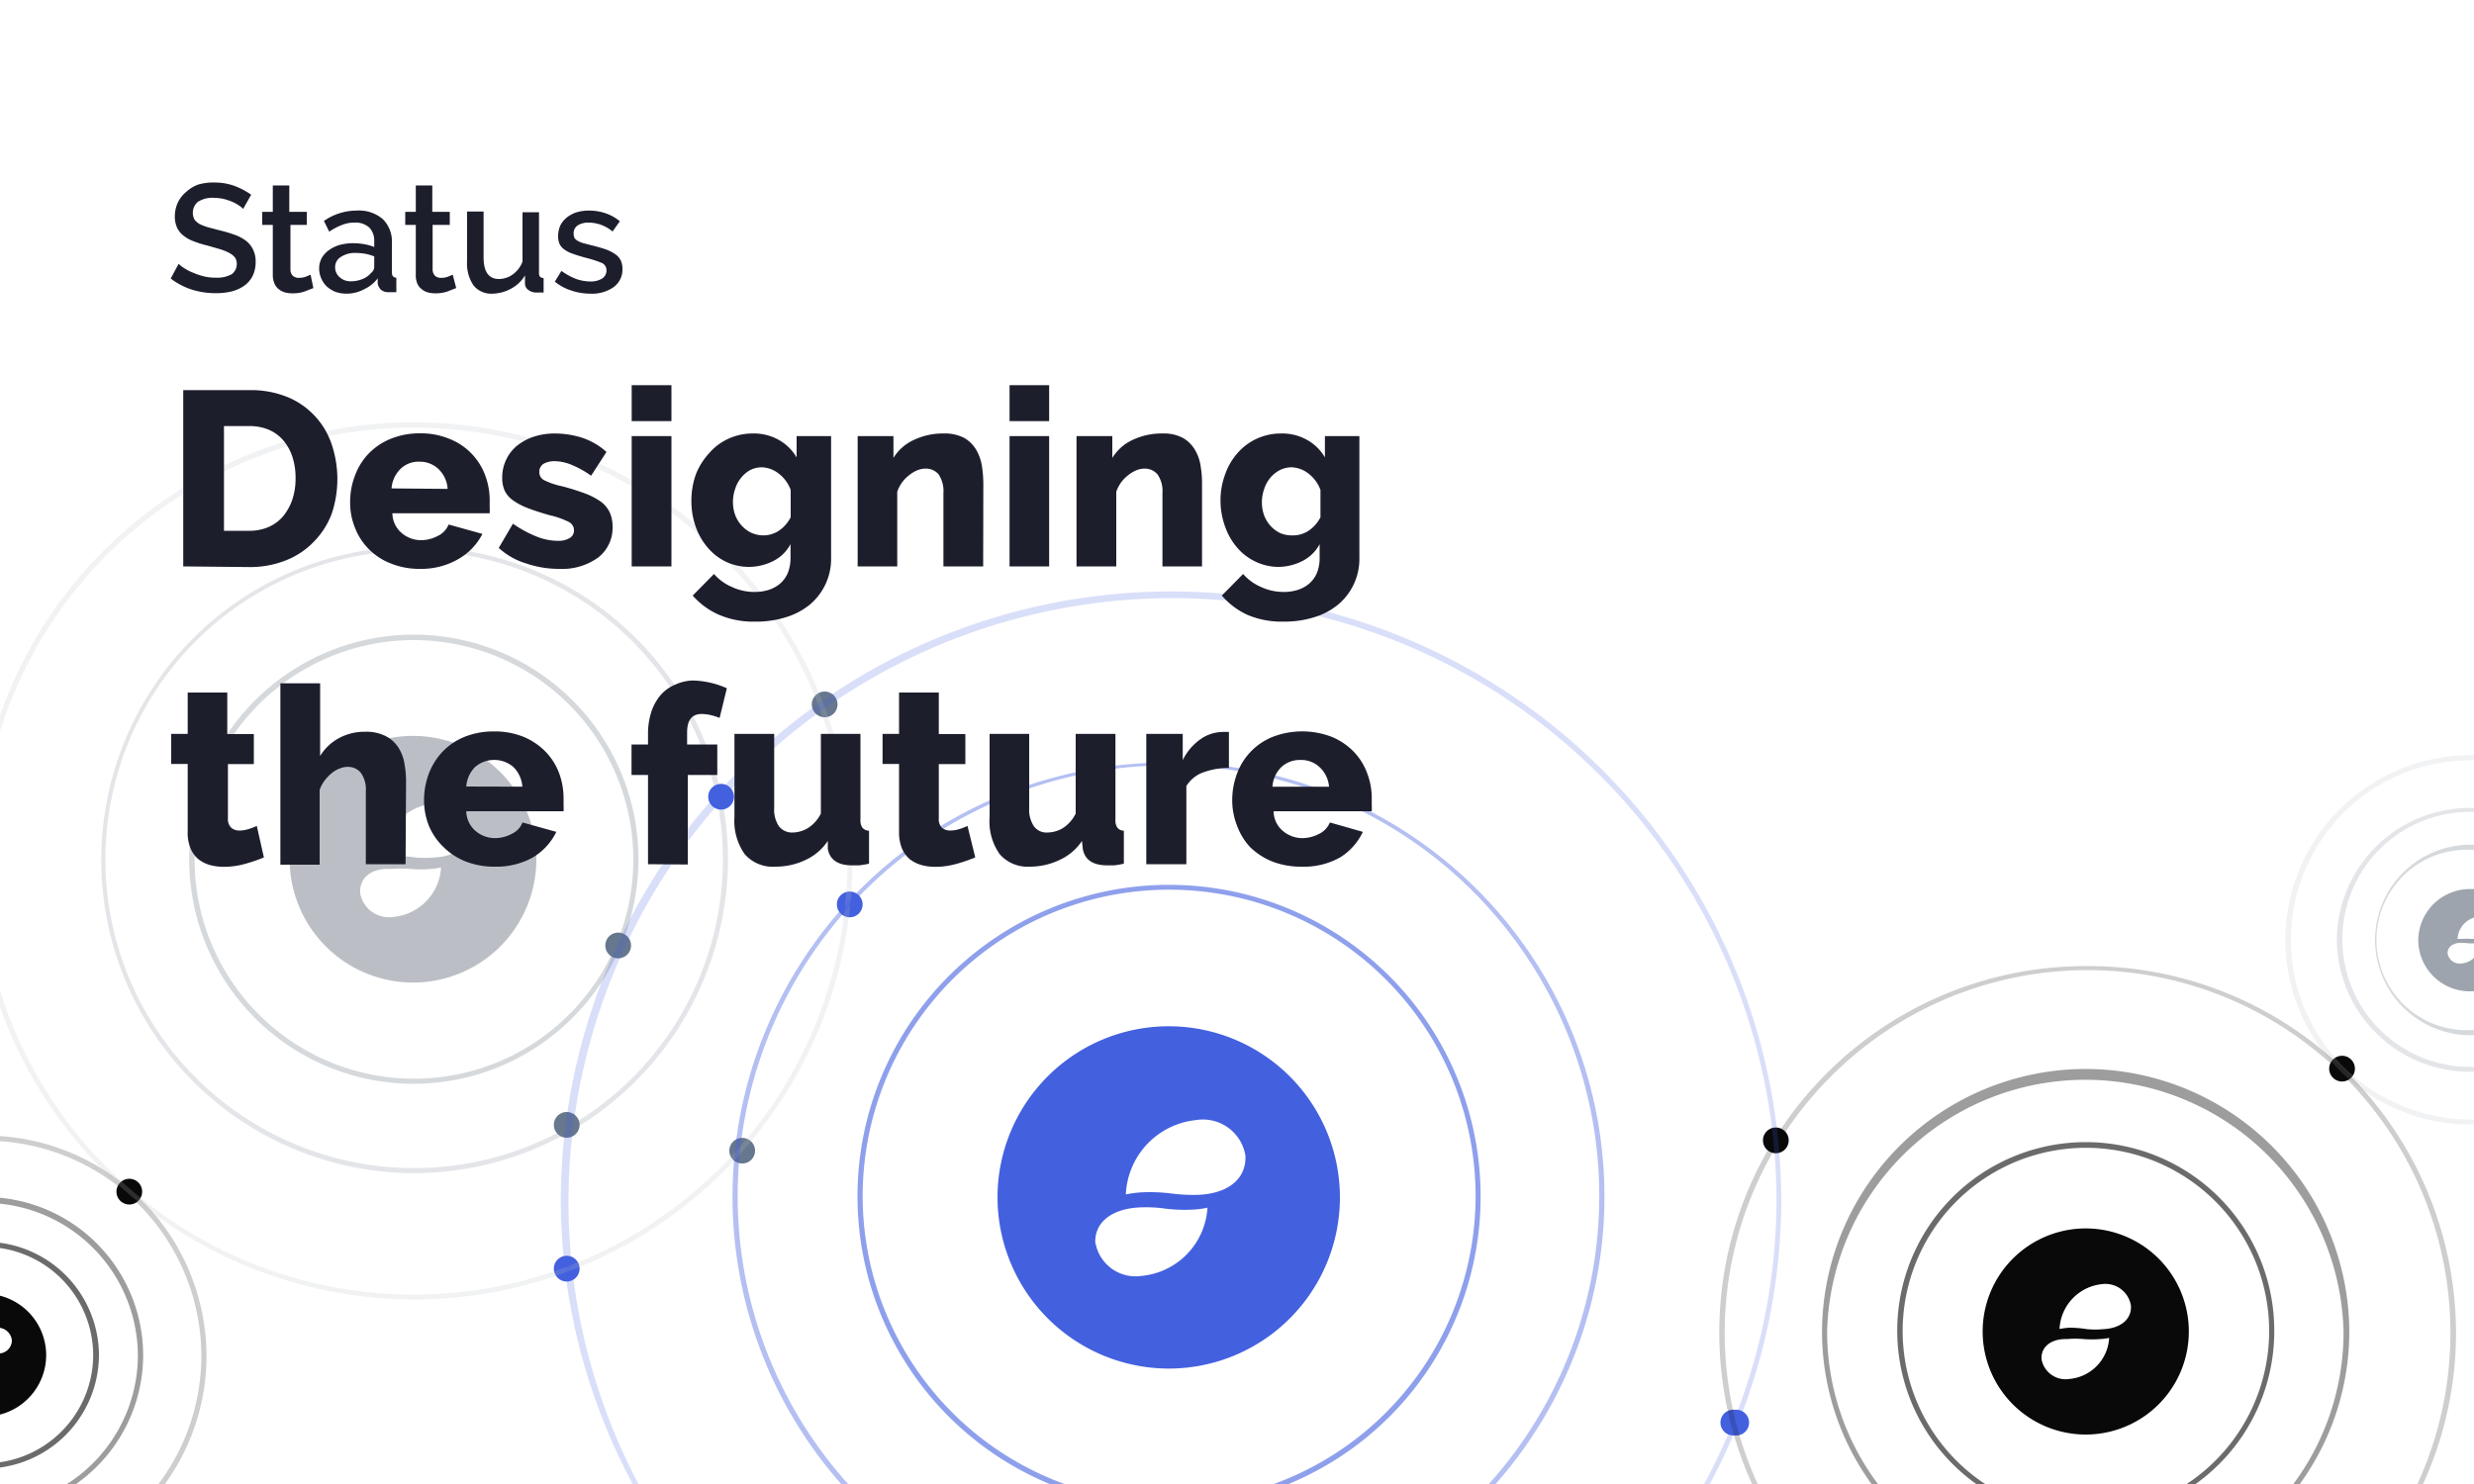 <svg xmlns="http://www.w3.org/2000/svg" viewBox="0 0 150 90"><g id="Layer_2" data-name="Layer 2"><g id="Layer_1-2" data-name="Layer 1"><rect width="150" height="90" fill="#fff"/><path d="M70.88,83a10.38,10.38,0,1,0-10.4-10.38A10.4,10.4,0,0,0,70.88,83Z" fill="#4360df" fill-rule="evenodd"/><path d="M71,72.38a10.47,10.47,0,0,0,1.73.08c1.78-.1,2.85-1,2.78-2.38a2.61,2.61,0,0,0-3-2.15,4.74,4.74,0,0,0-4.25,4.51,6.45,6.45,0,0,1,1-.13A10.36,10.36,0,0,1,71,72.38Zm-4.58,3a2.47,2.47,0,0,0,2.79,2,4.42,4.42,0,0,0,4-4.14,4.83,4.83,0,0,1-.92.12,9.39,9.39,0,0,1-1.63-.06,8.48,8.48,0,0,0-1.63-.07C67.36,73.33,66.34,74.16,66.41,75.41Z" fill="#fff" fill-rule="evenodd"/><path d="M126.47,87a6.25,6.25,0,1,0-6.26-6.25A6.25,6.25,0,0,0,126.47,87Z" fill="#090909" fill-rule="evenodd"/><path d="M126.53,80.61a5.71,5.71,0,0,0,1,0c1.07-.06,1.72-.61,1.67-1.43a1.57,1.57,0,0,0-1.77-1.3,2.87,2.87,0,0,0-2.56,2.72,4.17,4.17,0,0,1,.59-.08A6.72,6.72,0,0,1,126.53,80.61Zm-2.75,1.83a1.48,1.48,0,0,0,1.68,1.19,2.65,2.65,0,0,0,2.42-2.49,3.45,3.45,0,0,1-.55.07,6.19,6.19,0,0,1-1,0,6,6,0,0,0-1,0C124.35,81.18,123.73,81.69,123.78,82.44Z" fill="#fff" fill-rule="evenodd"/><g opacity="0.4"><path d="M149.75,65a8,8,0,1,1,0-16.08H150V0H0V90H150V65Z" fill="none"/><path d="M142,57a7.75,7.75,0,0,0,7.75,7.73l.25,0V49.27h-.25A7.75,7.75,0,0,0,142,57Z" fill="none"/><path d="M141.68,57a8.07,8.07,0,0,0,8.07,8l.25,0V64.7l-.25,0a7.73,7.73,0,1,1,0-15.46H150V49h-.25A8.06,8.06,0,0,0,141.68,57Z" fill="#bbbfc5"/></g><g opacity="0.6"><path d="M149.75,62.77a5.78,5.78,0,1,1,0-11.55H150V0H0V90H150V62.75Z" fill="none"/><path d="M144.27,57a5.49,5.49,0,0,0,5.48,5.47l.25,0V51.54h-.25A5.48,5.48,0,0,0,144.27,57Z" fill="none"/><path d="M144,57a5.79,5.79,0,0,0,5.79,5.78l.25,0v-.31l-.25,0a5.47,5.47,0,1,1,0-10.93H150v-.31h-.25A5.79,5.79,0,0,0,144,57Z" fill="#bbbfc5"/></g><path d="M149.75,60.11a3.12,3.12,0,1,1,0-6.24l.25,0V0H0V90H150V60.09Z" fill="none"/><path d="M146.62,57a3.12,3.12,0,0,0,3.13,3.12l.25,0v-6.2l-.25,0A3.13,3.13,0,0,0,146.62,57Z" fill="#9da4ae"/><path d="M149.24,58.43a.74.74,0,0,1-.84-.6c0-.37.29-.62.8-.65a3.78,3.78,0,0,1,.49,0H150v-.28h-.22a4.18,4.18,0,0,0-.52,0l-.29,0a1.44,1.44,0,0,1,1-1.29V0H0V90H150V58.09A1.22,1.22,0,0,1,149.24,58.43Z" fill="none"/><path d="M149.2,57.18c-.51,0-.82.28-.8.65a.74.74,0,0,0,.84.6,1.22,1.22,0,0,0,.76-.34v-.88h-.31A3.78,3.78,0,0,0,149.2,57.18Z" fill="#fff"/><path d="M149,56.94l.29,0a4.18,4.18,0,0,1,.52,0H150V55.65A1.44,1.44,0,0,0,149,56.94Z" fill="#fff"/><g opacity="0.4" style="isolation:isolate"><path d="M25.06,71.15a19,19,0,1,1,19.08-19A19.08,19.08,0,0,1,25.06,71.15Zm0-37.75A18.72,18.72,0,1,0,43.83,52.11,18.76,18.76,0,0,0,25.06,33.4Z" fill="#bbbfc5"/></g><g opacity="0.6" style="isolation:isolate"><path d="M25.06,65.73A13.62,13.62,0,1,1,38.71,52.11,13.65,13.65,0,0,1,25.06,65.73Zm0-26.91A13.3,13.3,0,1,0,38.4,52.11,13.33,13.33,0,0,0,25.06,38.82Z" fill="#bbbfc5"/></g><path d="M25.06,59.59a7.48,7.48,0,1,0-7.5-7.48A7.49,7.49,0,0,0,25.06,59.59Z" fill="#bbbfc5" fill-rule="evenodd"/><path d="M25.14,52a7,7,0,0,0,1.24,0c1.28-.07,2.06-.72,2-1.71a1.88,1.88,0,0,0-2.12-1.55A3.42,3.42,0,0,0,23.2,52a4.19,4.19,0,0,1,.7-.09A7,7,0,0,1,25.14,52Zm-3.3,2.18a1.77,1.77,0,0,0,2,1.43,3.19,3.19,0,0,0,2.9-3,3.87,3.87,0,0,1-.66.09,6.34,6.34,0,0,1-1.18,0,7.36,7.36,0,0,0-1.18,0C22.52,52.63,21.79,53.23,21.84,54.13Z" fill="#fff" fill-rule="evenodd"/><g opacity="0.2"><path d="M0,69.21V90H9.61a13,13,0,0,0,2.6-7.77A13.09,13.09,0,0,0,0,69.21Z" fill="none"/><path d="M0,0V68.9A13.4,13.4,0,0,1,12.52,82.23,13.24,13.24,0,0,1,10,90H150V0Z" fill="none"/><path d="M0,68.9v.31a13.09,13.09,0,0,1,12.21,13A13,13,0,0,1,9.61,90H10a13.24,13.24,0,0,0,2.52-7.77A13.4,13.4,0,0,0,0,68.9Z" fill="#090909"/></g><g opacity="0.4"><path d="M8.36,82.18A9.3,9.3,0,0,0,0,73V90H4.06A9.27,9.27,0,0,0,8.36,82.18Z" fill="none"/><path d="M0,0V72.64a9.61,9.61,0,0,1,8.68,9.54A9.56,9.56,0,0,1,4.61,90H150V0Z" fill="none"/><path d="M8.68,82.18A9.61,9.61,0,0,0,0,72.64V73a9.3,9.3,0,0,1,8.36,9.23A9.27,9.27,0,0,1,4.06,90h.55A9.56,9.56,0,0,0,8.68,82.18Z" fill="#090909"/></g><g opacity="0.6"><path d="M0,0V75.37a6.9,6.9,0,0,1,6,6.81A6.91,6.91,0,0,1,0,89v1H150V0Z" fill="none"/><path d="M5.65,82.18A6.58,6.58,0,0,0,0,75.69v13A6.58,6.58,0,0,0,5.65,82.18Z" fill="none"/><path d="M6,82.18a6.9,6.9,0,0,0-6-6.81v.32a6.58,6.58,0,0,1,5.65,6.49A6.58,6.58,0,0,1,0,88.68V89A6.91,6.91,0,0,0,6,82.18Z" fill="#090909"/></g><path d="M0,0V78.58a3.73,3.73,0,0,1,2.8,3.6A3.73,3.73,0,0,1,0,85.79V90H150V0Z" fill="none"/><path d="M2.8,82.18A3.73,3.73,0,0,0,0,78.58v7.21A3.73,3.73,0,0,0,2.8,82.18Z" fill="#090909"/><path d="M0,0V80.53a.86.86,0,0,1,.72.74.8.8,0,0,1-.72.81V90H150V0Z" fill="none"/><path d="M.72,81.27A.86.86,0,0,0,0,80.53v1.55A.8.8,0,0,0,.72,81.27Z" fill="#fff"/><path d="M37.48,58.12a.78.78,0,1,0-.78-.78A.78.78,0,0,0,37.48,58.12Z" fill="#67778e" fill-rule="evenodd"/><path d="M43.72,49.1a.78.78,0,1,0-.78-.78A.78.78,0,0,0,43.72,49.1Z" fill="#4360df" fill-rule="evenodd"/><path d="M50,43.5a.78.78,0,1,0-.78-.78A.78.78,0,0,0,50,43.5Z" fill="#67778e" fill-rule="evenodd"/><path d="M51.52,55.63a.78.78,0,1,0-.78-.78A.78.78,0,0,0,51.52,55.63Z" fill="#4360df" fill-rule="evenodd"/><path d="M107.67,69.94a.78.78,0,0,0,.78-.78.78.78,0,0,0-1.56,0A.78.78,0,0,0,107.67,69.94Z" fill="#090909" fill-rule="evenodd"/><path d="M105.18,87.05a.78.78,0,1,0,0-1.55.78.78,0,1,0,0,1.55Z" fill="#4360df" fill-rule="evenodd"/><path d="M142,65.59a.78.78,0,1,0-.78-.78A.78.78,0,0,0,142,65.59Z" fill="#090909" fill-rule="evenodd"/><path d="M45,70.56a.77.77,0,0,0,.78-.77.78.78,0,0,0-1.56,0A.77.77,0,0,0,45,70.56Z" fill="#67778e" fill-rule="evenodd"/><path d="M34.36,69a.78.78,0,1,0-.78-.78A.78.78,0,0,0,34.36,69Z" fill="#67778e" fill-rule="evenodd"/><path d="M34.36,77.72a.78.78,0,1,0-.78-.78A.78.78,0,0,0,34.36,77.72Z" fill="#4360df" fill-rule="evenodd"/><path d="M7.84,73.05a.78.78,0,1,0-.78-.78A.78.78,0,0,0,7.84,73.05Z" fill="#090909" fill-rule="evenodd"/><g opacity="0.2"><path d="M25.15,78.5A26.29,26.29,0,1,0,0,44.34V60.08A26.41,26.41,0,0,0,25.15,78.5Z" fill="none"/><path d="M0,0V43.37A26.6,26.6,0,1,1,0,61.05V90H150V0Z" fill="none"/><path d="M25.15,78.81A26.6,26.6,0,1,0,0,43.37v1A26.29,26.29,0,1,1,0,60.08v1A26.71,26.71,0,0,0,25.15,78.81Z" fill="#bbbfc5"/></g><g opacity="0.2"><path d="M138.87,57a10.92,10.92,0,0,0,10.92,10.89H150V46.15h-.21A10.92,10.92,0,0,0,138.87,57Z" fill="none"/><path d="M149.79,68.23a11.2,11.2,0,1,1,0-22.4H150V0H0V90H150V68.22Z" fill="none"/><path d="M138.56,57a11.23,11.23,0,0,0,11.23,11.2H150v-.31h-.21a10.89,10.89,0,1,1,0-21.78H150v-.31h-.21A11.23,11.23,0,0,0,138.56,57Z" fill="#bbbfc5"/></g><g opacity="0.6"><path d="M0,0V90H119.82a11.42,11.42,0,1,1,13.3,0H150V0Z" fill="none"/><path d="M137.58,80.75A11.12,11.12,0,1,0,120.36,90h12.22A11.07,11.07,0,0,0,137.58,80.75Z" fill="none"/><path d="M137.89,80.75A11.43,11.43,0,1,0,119.82,90h.54a11.11,11.11,0,1,1,12.22,0h.54A11.38,11.38,0,0,0,137.89,80.75Z" fill="#090909"/></g><g opacity="0.4"><path d="M0,0V90H113.5a15.77,15.77,0,0,1-3-9.25,16,16,0,0,1,31.93,0,15.77,15.77,0,0,1-3,9.25H150V0Z" fill="none"/><path d="M126.47,65.14a15.65,15.65,0,0,0-15.66,15.61A15.41,15.41,0,0,0,113.89,90h25.16a15.47,15.47,0,0,0,3.07-9.25A15.65,15.65,0,0,0,126.47,65.14Z" fill="none"/><path d="M126.47,64.83a16,16,0,0,0-16,15.92,15.77,15.77,0,0,0,3,9.25h.39a15.41,15.41,0,0,1-3.08-9.25,15.66,15.66,0,0,1,31.31,0A15.47,15.47,0,0,1,139.05,90h.39a15.77,15.77,0,0,0,3-9.25A16,16,0,0,0,126.47,64.83Z" fill="#090909"/></g><g opacity="0.2"><path d="M0,0V90H106.23a22.31,22.31,0,1,1,40.63,0H150V0Z" fill="none"/><path d="M126.55,58.9a21.91,21.91,0,0,0-20,31.1h40a21.91,21.91,0,0,0-20-31.1Z" fill="none"/><path d="M126.55,58.59A22.22,22.22,0,0,0,106.23,90h.34a22,22,0,1,1,40,0h.34a22,22,0,0,0,2-9.17A22.29,22.29,0,0,0,126.55,58.59Z" fill="#090909"/></g><g opacity="0.6"><path d="M0,0V90H63.64a18.89,18.89,0,1,1,14.49,0H150V0Z" fill="none"/><path d="M89.46,72.61A18.58,18.58,0,1,0,64.54,90H77.23A18.54,18.54,0,0,0,89.46,72.61Z" fill="none"/><path d="M89.77,72.61A18.89,18.89,0,1,0,63.64,90h.9a18.58,18.58,0,1,1,12.69,0h.9A18.85,18.85,0,0,0,89.77,72.61Z" fill="#4360df"/></g><g opacity="0.4"><path d="M70.88,46.56A26,26,0,0,0,51.46,90H90.31A26,26,0,0,0,70.88,46.56Z" fill="none"/><path d="M0,0V90H51a26.44,26.44,0,1,1,39.68,0H150V0Z" fill="none"/><path d="M70.88,46.25A26.33,26.33,0,0,0,51,90h.42a26.12,26.12,0,1,1,38.85,0h.41A26.32,26.32,0,0,0,70.88,46.25Z" fill="#4360df"/></g><g opacity="0.2"><path d="M0,0V90H38.36A36.56,36.56,0,0,1,34,72.74a37,37,0,0,1,73.94,0A36.55,36.55,0,0,1,103.67,90H150V0Z" fill="none"/><path d="M71,36.19A36.52,36.52,0,0,0,38.71,90h64.61A36.52,36.52,0,0,0,71,36.19Z" fill="none"/><path d="M71,35.87A37,37,0,0,0,34,72.74,36.56,36.56,0,0,0,38.36,90h.35a36.62,36.62,0,1,1,69-17.26A36.29,36.29,0,0,1,103.32,90h.35A36.55,36.55,0,0,0,108,72.74,37,37,0,0,0,71,35.87Z" fill="#4360df"/></g><g style="isolation:isolate"><g style="isolation:isolate"><path d="M11.11,34.35V23.66h4a5.9,5.9,0,0,1,2.32.42,4.71,4.71,0,0,1,2.67,2.84,6.6,6.6,0,0,1,0,4.27A4.85,4.85,0,0,1,19,32.88,4.71,4.71,0,0,1,17.29,34a5.85,5.85,0,0,1-2.19.39ZM17.92,29a4.06,4.06,0,0,0-.19-1.29,3,3,0,0,0-.55-1,2.42,2.42,0,0,0-.89-.65,3,3,0,0,0-1.19-.22H13.58v6.35H15.1a2.87,2.87,0,0,0,1.21-.24,2.43,2.43,0,0,0,.88-.67,3.25,3.25,0,0,0,.54-1A4,4,0,0,0,17.92,29Z" fill="#1d1e2c"/><path d="M25.47,34.5a4.59,4.59,0,0,1-1.78-.33,3.77,3.77,0,0,1-1.34-.88A3.72,3.72,0,0,1,21.52,32a4,4,0,0,1-.29-1.53,4.39,4.39,0,0,1,.29-1.62,3.86,3.86,0,0,1,.82-1.33,3.91,3.91,0,0,1,1.33-.9,4.66,4.66,0,0,1,1.8-.34,4.53,4.53,0,0,1,1.79.34,3.78,3.78,0,0,1,2.15,2.19,4.3,4.3,0,0,1,.28,1.55c0,.14,0,.28,0,.42a3.09,3.09,0,0,1,0,.35H23.79a1.6,1.6,0,0,0,.58,1.21,1.81,1.81,0,0,0,1.18.42,2.21,2.21,0,0,0,1-.26,1.32,1.32,0,0,0,.65-.69l2.05.57a3.71,3.71,0,0,1-1.45,1.52A4.48,4.48,0,0,1,25.47,34.5Zm1.67-4.85a1.82,1.82,0,0,0-.54-1.19A1.63,1.63,0,0,0,25.44,28a1.57,1.57,0,0,0-1.16.44,1.84,1.84,0,0,0-.54,1.18Z" fill="#1d1e2c"/><path d="M33.9,34.5a6.14,6.14,0,0,1-2-.33,4.29,4.29,0,0,1-1.66-.94l.86-1.47a7.06,7.06,0,0,0,1.41.77,3.53,3.53,0,0,0,1.31.27,1.32,1.32,0,0,0,.72-.17.52.52,0,0,0,.26-.48.56.56,0,0,0-.32-.5,4.88,4.88,0,0,0-1.14-.4c-.53-.15-1-.3-1.35-.44a3.87,3.87,0,0,1-.89-.47,1.51,1.51,0,0,1-.5-.58,1.89,1.89,0,0,1-.15-.79,2.45,2.45,0,0,1,.24-1.09,2.41,2.41,0,0,1,.66-.85,3.2,3.2,0,0,1,1-.54,4,4,0,0,1,1.26-.2,5.55,5.55,0,0,1,1.66.25,4.13,4.13,0,0,1,1.5.87l-.93,1.44a6,6,0,0,0-1.21-.67,2.74,2.74,0,0,0-1-.21,1.34,1.34,0,0,0-.66.15.56.56,0,0,0-.27.51.53.53,0,0,0,.29.49,4.4,4.4,0,0,0,1.09.37,14.59,14.59,0,0,1,1.43.45,4.31,4.31,0,0,1,.94.5,1.73,1.73,0,0,1,.52.64,2.06,2.06,0,0,1,.17.86,2.28,2.28,0,0,1-.87,1.87A3.73,3.73,0,0,1,33.9,34.5Z" fill="#1d1e2c"/><path d="M38.3,25.54V23.36h2.41v2.18Zm0,8.81v-7.9h2.41v7.9Z" fill="#1d1e2c"/><path d="M45.43,34.38A3.23,3.23,0,0,1,44,34.06a3.32,3.32,0,0,1-1.1-.86,3.91,3.91,0,0,1-.72-1.26,4.63,4.63,0,0,1-.26-1.55,4.75,4.75,0,0,1,.27-1.62A4.11,4.11,0,0,1,43,27.48a3.35,3.35,0,0,1,1.16-.87,3.49,3.49,0,0,1,1.49-.32,3.07,3.07,0,0,1,1.57.39,2.89,2.89,0,0,1,1.08,1.06V26.45h2.09v7.36a3.62,3.62,0,0,1-1.28,2.85,4.27,4.27,0,0,1-1.45.77,6,6,0,0,1-1.85.27,5.31,5.31,0,0,1-2.18-.4A4.52,4.52,0,0,1,42,36.12l1.29-1.31a3,3,0,0,0,1.09.79,3.23,3.23,0,0,0,1.38.3,2.82,2.82,0,0,0,.83-.12,2.09,2.09,0,0,0,.69-.37,1.78,1.78,0,0,0,.48-.65,2.44,2.44,0,0,0,.17-.95V33a2.39,2.39,0,0,1-1,1A3.3,3.3,0,0,1,45.43,34.38Zm.83-1.91a1.71,1.71,0,0,0,1-.31,2.16,2.16,0,0,0,.68-.79V29.71a2.21,2.21,0,0,0-.74-1,1.77,1.77,0,0,0-1-.37,1.59,1.59,0,0,0-.72.17,1.91,1.91,0,0,0-.55.47,2,2,0,0,0-.36.68,2.34,2.34,0,0,0-.13.79,2.28,2.28,0,0,0,.14.8,2,2,0,0,0,.4.64,1.91,1.91,0,0,0,.59.43A1.86,1.86,0,0,0,46.26,32.47Z" fill="#1d1e2c"/><path d="M59.61,34.35H57.2V29.91a1.83,1.83,0,0,0-.29-1.14,1,1,0,0,0-.78-.35,1.32,1.32,0,0,0-.51.1,2,2,0,0,0-.5.3,2.25,2.25,0,0,0-.43.44,2.29,2.29,0,0,0-.29.56v4.53H52v-7.9h2.17v1.32a2.81,2.81,0,0,1,1.24-1.09,4.1,4.1,0,0,1,1.83-.39,2.5,2.5,0,0,1,1.24.28,2,2,0,0,1,.72.73,2.87,2.87,0,0,1,.34,1,7.23,7.23,0,0,1,.08,1Z" fill="#1d1e2c"/><path d="M61.21,25.54V23.36h2.4v2.18Zm0,8.81v-7.9h2.4v7.9Z" fill="#1d1e2c"/><path d="M72.88,34.35h-2.4V29.91a1.77,1.77,0,0,0-.3-1.14,1,1,0,0,0-.77-.35,1.32,1.32,0,0,0-.51.1,2,2,0,0,0-.5.3,2.25,2.25,0,0,0-.43.44,2.29,2.29,0,0,0-.29.56v4.53H65.27v-7.9h2.17v1.32a2.84,2.84,0,0,1,1.23-1.09,4.12,4.12,0,0,1,1.84-.39,2.43,2.43,0,0,1,1.23.28,2,2,0,0,1,.72.73,2.67,2.67,0,0,1,.34,1,6,6,0,0,1,.08,1Z" fill="#1d1e2c"/><path d="M77.55,34.38a3.23,3.23,0,0,1-1.43-.32A3.32,3.32,0,0,1,75,33.2a3.91,3.91,0,0,1-.72-1.26A4.63,4.63,0,0,1,74,30.39a4.52,4.52,0,0,1,.28-1.62,3.91,3.91,0,0,1,.75-1.29,3.44,3.44,0,0,1,1.16-.87,3.49,3.49,0,0,1,1.49-.32,3.07,3.07,0,0,1,1.57.39,2.89,2.89,0,0,1,1.08,1.06V26.45h2.09v7.36a3.62,3.62,0,0,1-1.28,2.85,4.27,4.27,0,0,1-1.45.77,6,6,0,0,1-1.85.27,5.31,5.31,0,0,1-2.18-.4,4.52,4.52,0,0,1-1.58-1.18l1.29-1.31a3,3,0,0,0,1.09.79,3.23,3.23,0,0,0,1.38.3,2.82,2.82,0,0,0,.83-.12,2.09,2.09,0,0,0,.69-.37,1.78,1.78,0,0,0,.48-.65,2.44,2.44,0,0,0,.17-.95V33a2.39,2.39,0,0,1-1,1A3.3,3.3,0,0,1,77.55,34.38Zm.83-1.91a1.71,1.71,0,0,0,1-.31,2.16,2.16,0,0,0,.68-.79V29.71a2.21,2.21,0,0,0-.74-1,1.77,1.77,0,0,0-1-.37,1.59,1.59,0,0,0-.72.17A1.91,1.91,0,0,0,77,29a2,2,0,0,0-.36.68,2.34,2.34,0,0,0-.13.79,2.28,2.28,0,0,0,.14.8,2,2,0,0,0,.4.64,1.91,1.91,0,0,0,.59.43A1.86,1.86,0,0,0,78.38,32.47Z" fill="#1d1e2c"/><path d="M16,52a9.42,9.42,0,0,1-1.14.39,4.78,4.78,0,0,1-1.29.18,3.35,3.35,0,0,1-.85-.11,2.11,2.11,0,0,1-.7-.36,1.69,1.69,0,0,1-.47-.66,2.42,2.42,0,0,1-.17-1V46.33h-1V44.51h1V42h2.4v2.52h1.61v1.82H13.82v3.29a.73.73,0,0,0,.2.57.76.76,0,0,0,.5.17,1.81,1.81,0,0,0,.55-.09,3.51,3.51,0,0,0,.5-.19Z" fill="#1d1e2c"/><path d="M24.59,52.41H22.18V48a1.75,1.75,0,0,0-.3-1.13,1,1,0,0,0-.83-.36,1.2,1.2,0,0,0-.46.1,1.67,1.67,0,0,0-.48.28,2.63,2.63,0,0,0-.43.45,1.94,1.94,0,0,0-.3.57v4.53H17v-11h2.41v4.41a3,3,0,0,1,1.15-1.09,3.23,3.23,0,0,1,1.57-.38,2.57,2.57,0,0,1,1.29.28,2,2,0,0,1,.75.7,2.63,2.63,0,0,1,.36,1,6.18,6.18,0,0,1,.09,1Z" fill="#1d1e2c"/><path d="M30,52.56a4.75,4.75,0,0,1-1.78-.32,4,4,0,0,1-1.34-.88A3.79,3.79,0,0,1,26,50.07a4.2,4.2,0,0,1-.29-1.53A4.61,4.61,0,0,1,26,46.92a4,4,0,0,1,.83-1.33,3.81,3.81,0,0,1,1.33-.9,4.66,4.66,0,0,1,1.8-.33,4.57,4.57,0,0,1,1.79.33,4,4,0,0,1,1.32.89,3.75,3.75,0,0,1,.83,1.31,4.43,4.43,0,0,1,.27,1.55c0,.14,0,.27,0,.41a2.94,2.94,0,0,1,0,.35H28.27a1.62,1.62,0,0,0,.58,1.21,1.83,1.83,0,0,0,1.18.42,2.18,2.18,0,0,0,1-.26,1.28,1.28,0,0,0,.65-.69l2.05.57A3.68,3.68,0,0,1,32.31,52,4.53,4.53,0,0,1,30,52.56Zm1.67-4.85a1.84,1.84,0,0,0-.54-1.19,1.78,1.78,0,0,0-2.33,0,1.88,1.88,0,0,0-.53,1.18Z" fill="#1d1e2c"/><path d="M39.29,52.41V47h-1V45.15h1v-.64a4.33,4.33,0,0,1,.2-1.34,3.08,3.08,0,0,1,.55-1,2.36,2.36,0,0,1,.88-.64A2.73,2.73,0,0,1,42,41.27a5.36,5.36,0,0,1,2.07.47l-.44,1.8a3.66,3.66,0,0,0-.53-.17,2.86,2.86,0,0,0-.55-.07c-.6,0-.89.37-.89,1.12v.73h1.83V47H41.7v5.43Z" fill="#1d1e2c"/><path d="M47,52.56a2.25,2.25,0,0,1-1.85-.76,3.5,3.5,0,0,1-.62-2.24V44.51h2.41V49a1.81,1.81,0,0,0,.28,1.1,1,1,0,0,0,.82.39,1.87,1.87,0,0,0,.93-.26,2.2,2.2,0,0,0,.8-.89V44.51h2.4V49.7a.78.78,0,0,0,.12.5.54.54,0,0,0,.4.18v2c-.23.05-.43.08-.59.1l-.44,0c-.86,0-1.35-.34-1.47-1l0-.48a3.27,3.27,0,0,1-1.34,1.15A4.23,4.23,0,0,1,47,52.56Z" fill="#1d1e2c"/><path d="M59.13,52a9.42,9.42,0,0,1-1.14.39,4.65,4.65,0,0,1-1.28.18,3.24,3.24,0,0,1-.85-.11,2.16,2.16,0,0,1-.71-.36,1.8,1.8,0,0,1-.47-.66,2.61,2.61,0,0,1-.17-1V46.33h-1V44.51h1V42h2.41v2.52h1.61v1.82H56.92v3.29a.73.73,0,0,0,.19.57.76.76,0,0,0,.5.17,1.92,1.92,0,0,0,.56-.09,3.35,3.35,0,0,0,.49-.19Z" fill="#1d1e2c"/><path d="M62.45,52.56a2.24,2.24,0,0,1-1.84-.76A3.44,3.44,0,0,1,60,49.56V44.51H62.4V49a1.81,1.81,0,0,0,.28,1.1.94.94,0,0,0,.81.39,1.88,1.88,0,0,0,.94-.26,2.19,2.19,0,0,0,.79-.89V44.51h2.41V49.7a.78.78,0,0,0,.12.5.52.52,0,0,0,.39.18v2c-.23.05-.42.08-.58.1l-.44,0c-.86,0-1.35-.34-1.47-1L65.6,51a3.24,3.24,0,0,1-1.35,1.15A4.17,4.17,0,0,1,62.45,52.56Z" fill="#1d1e2c"/><path d="M74.51,46.57a4.63,4.63,0,0,0-1.58.28,2,2,0,0,0-1,.82v4.74H69.5v-7.9h2.21V46.1a3.33,3.33,0,0,1,1.05-1.25,2.39,2.39,0,0,1,1.36-.46h.39Z" fill="#1d1e2c"/><path d="M78.91,52.56a4.8,4.8,0,0,1-1.79-.32,4.16,4.16,0,0,1-1.34-.88A3.91,3.91,0,0,1,75,50.07a4.2,4.2,0,0,1-.29-1.53A4.61,4.61,0,0,1,75,46.92a3.82,3.82,0,0,1,2.16-2.23,5,5,0,0,1,3.59,0,4,4,0,0,1,1.32.89,3.72,3.72,0,0,1,.82,1.31,4.22,4.22,0,0,1,.28,1.55c0,.14,0,.27,0,.41a2.94,2.94,0,0,1,0,.35H77.22a1.58,1.58,0,0,0,.58,1.21,1.83,1.83,0,0,0,1.18.42,2.21,2.21,0,0,0,1-.26,1.32,1.32,0,0,0,.65-.69l2,.57A3.65,3.65,0,0,1,81.25,52,4.47,4.47,0,0,1,78.91,52.56Zm1.67-4.85A1.8,1.8,0,0,0,80,46.52a1.61,1.61,0,0,0-1.15-.43,1.63,1.63,0,0,0-1.17.44,1.83,1.83,0,0,0-.53,1.18Z" fill="#1d1e2c"/></g></g><g style="isolation:isolate"><g style="isolation:isolate"><path d="M14.74,12.67a1.33,1.33,0,0,0-.27-.22,2.22,2.22,0,0,0-.41-.22,3.52,3.52,0,0,0-.52-.17A2.86,2.86,0,0,0,13,12a1.63,1.63,0,0,0-1,.24.87.87,0,0,0-.21,1.07,1,1,0,0,0,.3.27,3.19,3.19,0,0,0,.51.2l.72.19a7.67,7.67,0,0,1,.91.27,2.55,2.55,0,0,1,.68.36,1.46,1.46,0,0,1,.43.53,1.61,1.61,0,0,1,.16.76,1.91,1.91,0,0,1-.19.86,1.65,1.65,0,0,1-.52.59,2.34,2.34,0,0,1-.77.34,4,4,0,0,1-.94.1,4.78,4.78,0,0,1-1.46-.22,4.18,4.18,0,0,1-1.27-.67l.48-.89a2,2,0,0,0,.35.27,2.91,2.91,0,0,0,.53.27,4.13,4.13,0,0,0,.65.22,3,3,0,0,0,.74.08,1.81,1.81,0,0,0,.95-.21.78.78,0,0,0,.21-1,1.18,1.18,0,0,0-.36-.29,3.07,3.07,0,0,0-.57-.23l-.76-.22a5.87,5.87,0,0,1-.86-.27,2.08,2.08,0,0,1-.61-.35,1.24,1.24,0,0,1-.37-.48,1.62,1.62,0,0,1-.13-.66,2,2,0,0,1,.19-.86,1.86,1.86,0,0,1,.51-.64A2.17,2.17,0,0,1,12,11.2a3.16,3.16,0,0,1,1-.13,3.53,3.53,0,0,1,1.23.21,4.5,4.5,0,0,1,1,.53Z" fill="#1d1e2c"/><path d="M19,17.47l-.54.21a2.19,2.19,0,0,1-.73.11,1.65,1.65,0,0,1-.46-.06,1.07,1.07,0,0,1-.38-.2.8.8,0,0,1-.25-.34,1.24,1.24,0,0,1-.1-.5V13.64h-.64v-.79h.64v-1.6h1v1.6h1.06v.79H17.61v2.72a.5.5,0,0,0,.16.38.55.55,0,0,0,.36.11,1.14,1.14,0,0,0,.41-.07l.29-.12Z" fill="#1d1e2c"/><path d="M21,17.81a2,2,0,0,1-.66-.11,1.82,1.82,0,0,1-.52-.32,1.54,1.54,0,0,1-.34-.49,1.5,1.5,0,0,1-.13-.6,1.33,1.33,0,0,1,.15-.63,1.49,1.49,0,0,1,.43-.48,2.08,2.08,0,0,1,.65-.32,3.09,3.09,0,0,1,.83-.11,3.82,3.82,0,0,1,.68.06,3.26,3.26,0,0,1,.6.17v-.34a1.14,1.14,0,0,0-.3-.84,1.23,1.23,0,0,0-.89-.3,2,2,0,0,0-.76.14,3.92,3.92,0,0,0-.78.41l-.32-.65a3.48,3.48,0,0,1,2-.63,2.22,2.22,0,0,1,1.56.51,1.9,1.9,0,0,1,.56,1.47v1.76q0,.33.27.33v.88l-.26,0h-.21a.65.65,0,0,1-.46-.15.67.67,0,0,1-.2-.38l0-.31a2.11,2.11,0,0,1-.8.65A2.25,2.25,0,0,1,21,17.81Zm.28-.75a1.82,1.82,0,0,0,.7-.14,1.26,1.26,0,0,0,.52-.37.47.47,0,0,0,.19-.36v-.64a3,3,0,0,0-.55-.16,3.77,3.77,0,0,0-.57-.05,1.54,1.54,0,0,0-.9.24.71.71,0,0,0-.35.62.78.78,0,0,0,.27.61A1,1,0,0,0,21.32,17.06Z" fill="#1d1e2c"/><path d="M27.66,17.47l-.54.21a2.19,2.19,0,0,1-.73.11,1.76,1.76,0,0,1-.46-.06,1,1,0,0,1-.37-.2.82.82,0,0,1-.26-.34,1.24,1.24,0,0,1-.09-.5V13.64h-.64v-.79h.64v-1.6h1v1.6h1.06v.79H26.23v2.72a.54.54,0,0,0,.16.38.55.55,0,0,0,.36.11,1.14,1.14,0,0,0,.41-.07l.29-.12Z" fill="#1d1e2c"/><path d="M29.87,17.81a1.38,1.38,0,0,1-1.16-.5,2.36,2.36,0,0,1-.39-1.48v-3h1v2.78c0,.87.31,1.31.93,1.31a1.44,1.44,0,0,0,.83-.27,1.71,1.71,0,0,0,.6-.78v-3h1v3.66a.4.4,0,0,0,.06.25.28.28,0,0,0,.22.08v.88l-.26,0h-.19a.77.77,0,0,1-.48-.16.47.47,0,0,1-.2-.39l0-.49a2.13,2.13,0,0,1-.85.81A2.46,2.46,0,0,1,29.87,17.81Z" fill="#1d1e2c"/><path d="M35.8,17.81a3.57,3.57,0,0,1-1.16-.19,3,3,0,0,1-1-.54l.4-.65a4,4,0,0,0,.87.48,2.62,2.62,0,0,0,.87.16,1.29,1.29,0,0,0,.73-.18.57.57,0,0,0,.26-.5.47.47,0,0,0-.3-.45,6.39,6.39,0,0,0-.93-.3q-.45-.12-.78-.24a1.87,1.87,0,0,1-.53-.26.87.87,0,0,1-.3-.34,1.14,1.14,0,0,1-.09-.48,1.59,1.59,0,0,1,.14-.66,1.43,1.43,0,0,1,.4-.48,1.8,1.8,0,0,1,.6-.31,2.57,2.57,0,0,1,.75-.1,3.07,3.07,0,0,1,1,.17,2.64,2.64,0,0,1,.85.48l-.44.62a2.27,2.27,0,0,0-1.44-.54,1.24,1.24,0,0,0-.66.16.57.57,0,0,0-.26.52.66.66,0,0,0,.05.25.53.53,0,0,0,.19.17,1.39,1.39,0,0,0,.32.14l.5.13c.33.08.61.16.85.24a2.49,2.49,0,0,1,.59.29,1.05,1.05,0,0,1,.35.38,1.22,1.22,0,0,1,.11.53,1.32,1.32,0,0,1-.53,1.1A2.29,2.29,0,0,1,35.8,17.81Z" fill="#1d1e2c"/></g></g></g></g></svg>